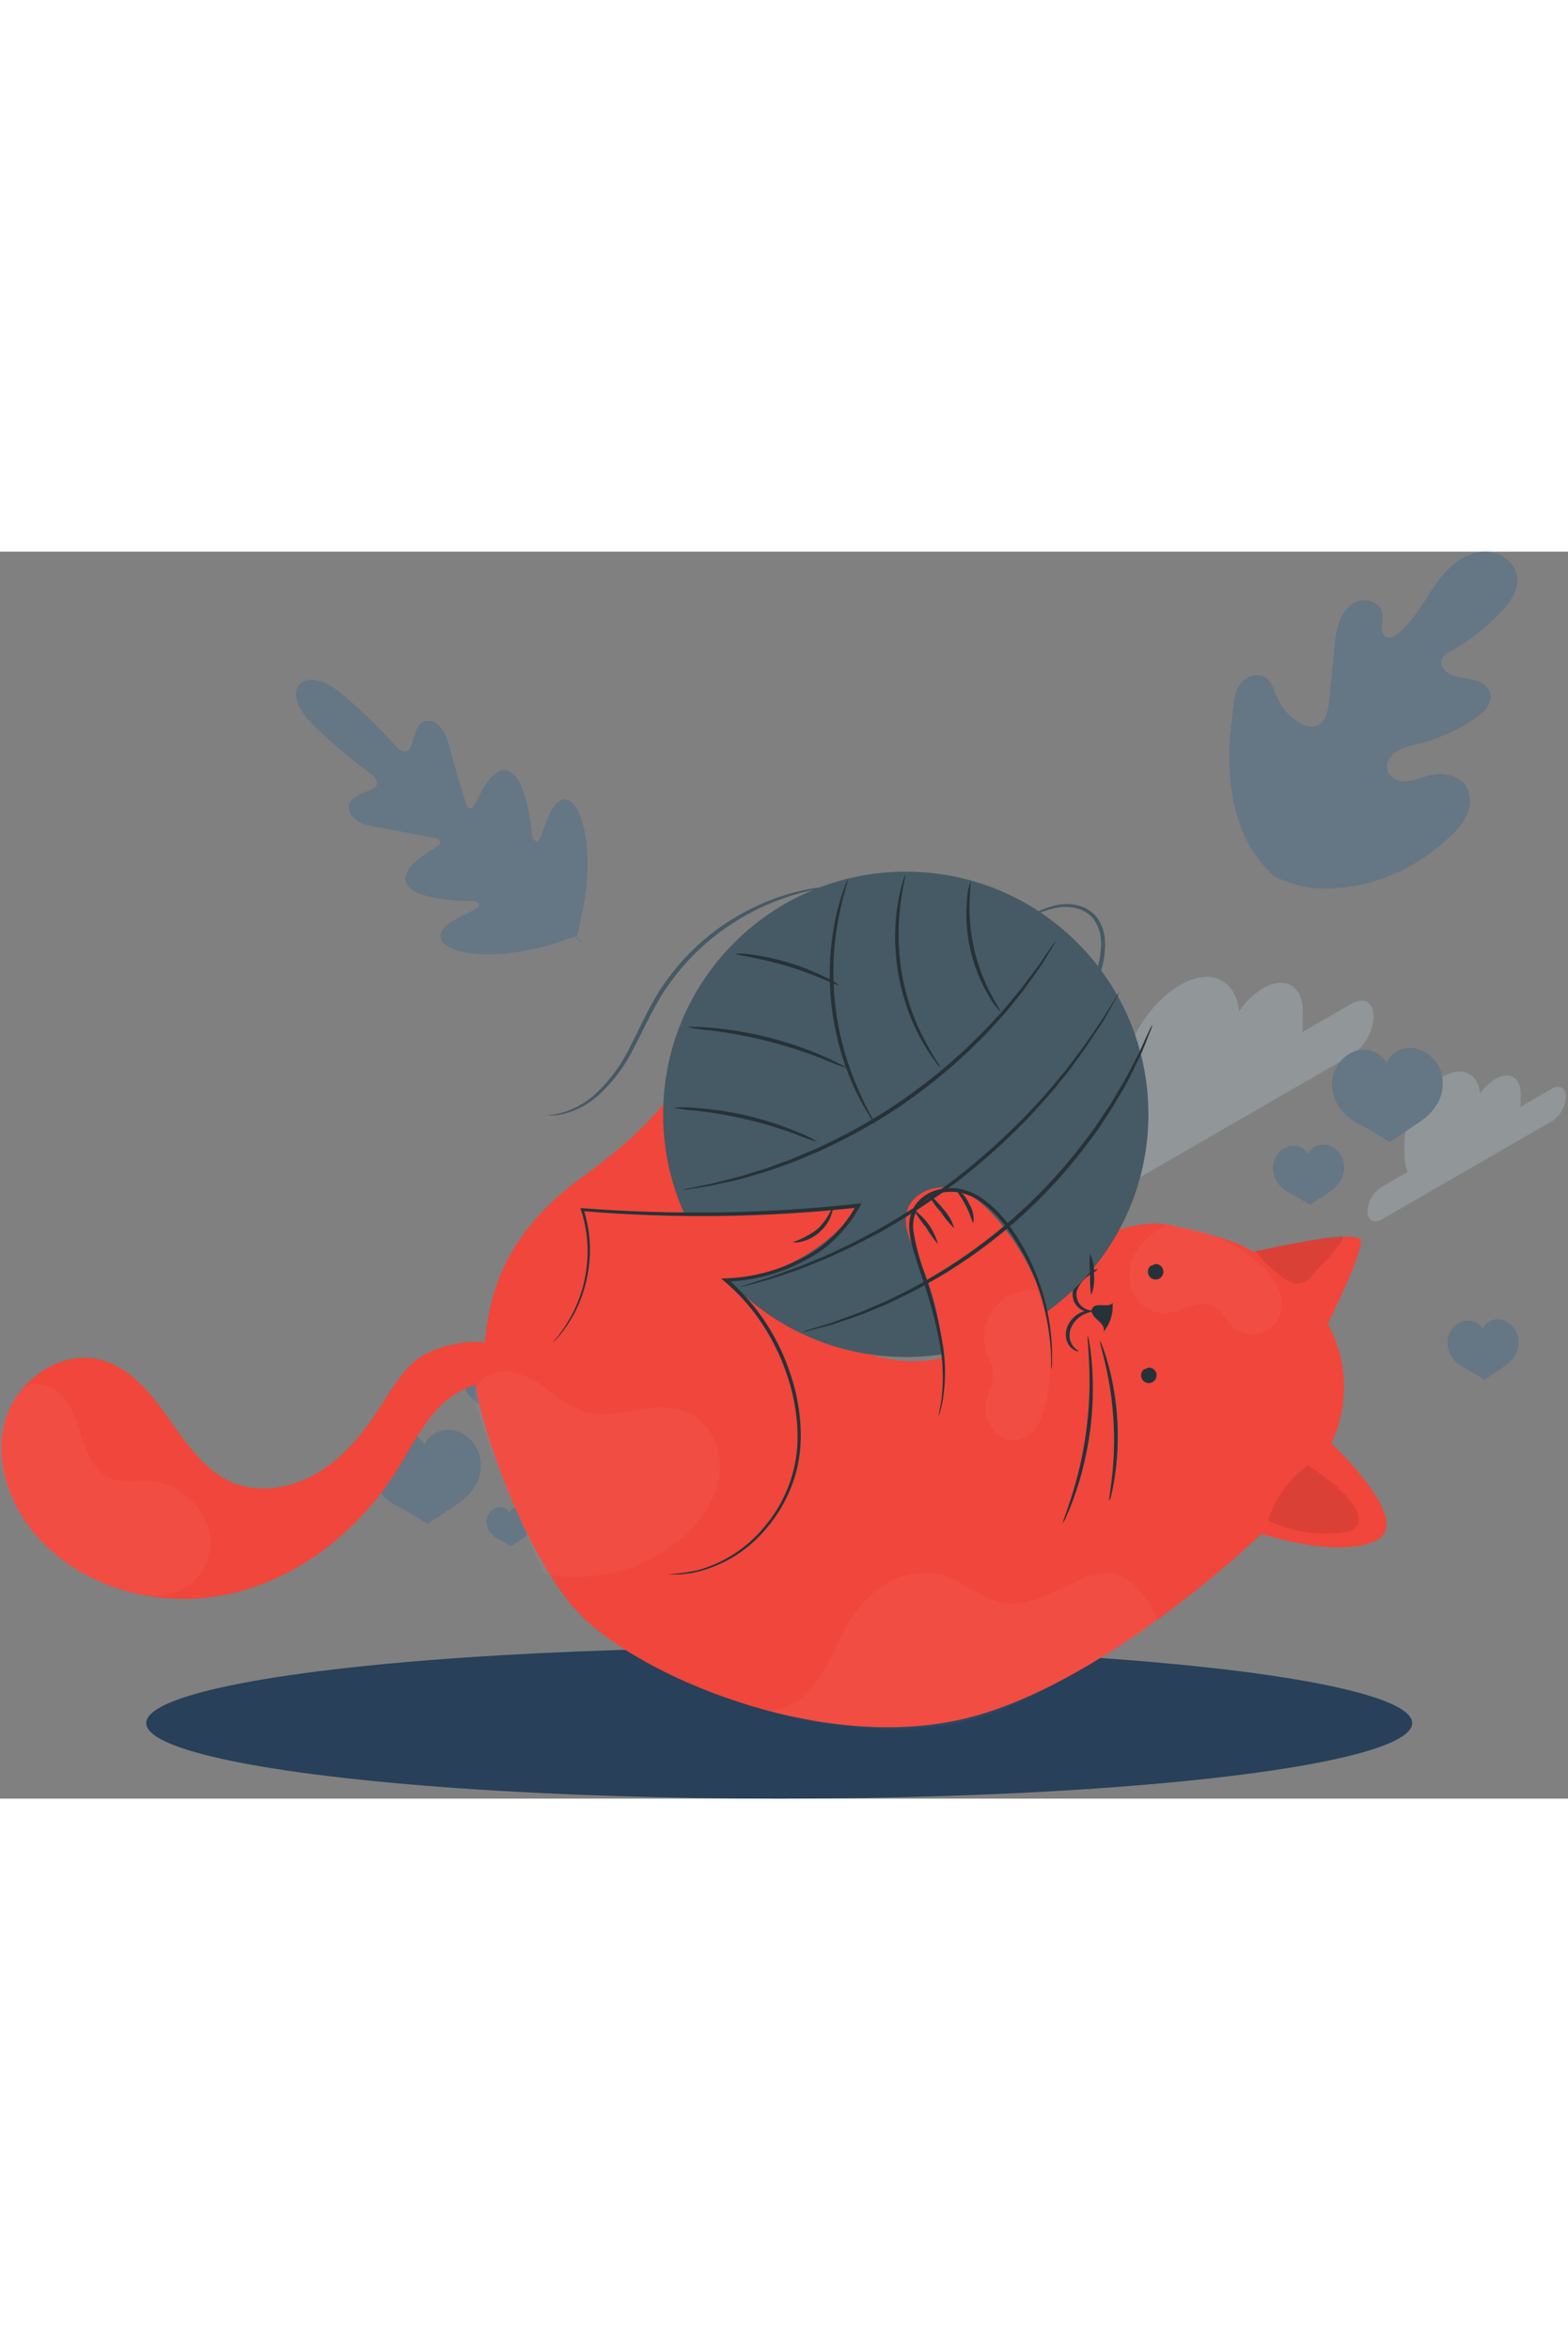 <svg fill="none" viewBox="0 0 654 520" width="347" xmlns="http://www.w3.org/2000/svg"><rect x="0" y="0" width="654" height="520" fill="#808080" stroke="none"/><g fill="#d9f1f8" fill-opacity=".5" opacity=".4"><path d="m563.776 188.486-20.553 11.855c.113-.898.173-1.803.18-2.708v-5.954c0-10.6-7.443-14.886-16.626-9.595-3.968 2.44-7.358 5.714-9.936 9.595-1.488-13.326-11.944-18.294-24.642-10.959-13.72 7.928-24.857 27.189-24.857 43.044v8.967c-.086 3.553.638 7.08 2.116 10.312l-17.074 9.846c-2.682 1.75-4.914 4.107-6.515 6.88-1.602 2.773-2.528 5.885-2.703 9.082 0 5.883 4.125 8.268 9.218 5.381l111.357-64.296c2.68-1.751 4.912-4.108 6.513-6.881 1.602-2.773 2.528-5.884 2.705-9.081.036-6.044-4.107-8.429-9.183-5.488z"/><path d="m647.263 223.961-13.111 7.568c.074-.595.11-1.194.108-1.793v-3.749c0-6.743-4.735-9.487-10.581-6.097-2.518 1.541-4.672 3.609-6.313 6.062-.969-8.501-7.623-11.658-15.711-6.977-8.752 5.04-15.854 17.325-15.854 27.44v5.685c-.058 2.262.402 4.508 1.345 6.564l-10.886 6.295c-1.712 1.113-3.137 2.613-4.159 4.38-1.023 1.768-1.613 3.751-1.724 5.789 0 3.749 2.636 5.273 5.883 3.39l71.003-40.981c1.712-1.116 3.137-2.62 4.159-4.39s1.612-3.756 1.723-5.796c0-3.749-2.636-5.184-5.882-3.39z"/></g><ellipse cx="325" cy="488.5" fill="#284059" rx="264" ry="31.5"/><path d="m154.379 380.145c.238-2.93 1.357-5.72 3.21-8 1.745-2.292 4.161-3.98 6.911-4.829 2.347-.669 4.849-.542 7.116.36 2.268.902 4.174 2.529 5.423 4.627 1.058-2.108 2.758-3.825 4.854-4.903s4.48-1.461 6.808-1.093c2.831.523 5.428 1.919 7.428 3.993 2.114 2.035 3.552 4.672 4.118 7.553.678 3.681.153 7.482-1.497 10.84-1.961 3.416-4.705 6.316-8.005 8.462-5.355 3.676-12.395 8.289-12.395 8.289s-6.45-4.253-12.18-7.208c-3.538-1.73-6.609-4.286-8.955-7.453-2.065-3.147-3.059-6.879-2.836-10.638z" fill="#657684"/><path d="m555.626 220.931c.229-2.932 1.35-5.724 3.21-8 1.736-2.294 4.148-3.983 6.896-4.829 2.347-.669 4.849-.542 7.116.36 2.268.902 4.174 2.529 5.424 4.627 1.057-2.108 2.757-3.825 4.853-4.903s4.48-1.461 6.808-1.093c2.831.523 5.428 1.919 7.429 3.993 2.113 2.037 3.555 4.673 4.131 7.553.661 3.69.121 7.495-1.54 10.855-1.957 3.419-4.701 6.32-8.005 8.461-5.341 3.676-12.395 8.289-12.395 8.289s-6.436-4.324-12.18-7.207c-3.538-1.731-6.609-4.286-8.955-7.453-2.053-3.157-3.033-6.893-2.792-10.653z" fill="#657684"/><path d="m193.347 344.353c.141-1.882.86-3.675 2.059-5.132 1.117-1.475 2.668-2.564 4.434-3.113.941-.258 1.925-.323 2.892-.192.967.132 1.898.457 2.737.956.99.609 1.824 1.444 2.433 2.436.679-1.353 1.77-2.454 3.116-3.144 1.347-.689 2.877-.931 4.37-.691 1.819.324 3.487 1.217 4.765 2.552 1.36 1.309 2.285 3.005 2.649 4.858.434 2.366.091 4.808-.978 6.962-1.256 2.196-3.018 4.06-5.14 5.435-3.441 2.364-7.962 5.333-7.962 5.333s-4.146-2.739-7.831-4.67c-2.274-1.112-4.249-2.753-5.759-4.786-1.308-2.018-1.934-4.403-1.785-6.804z" fill="#657684"/><path d="m530.993 256.22c.151-1.88.869-3.67 2.059-5.132 1.12-1.47 2.67-2.553 4.434-3.099 1.509-.417 3.112-.329 4.566.248 1.455.577 2.682 1.614 3.496 2.952.477-.943 1.155-1.77 1.987-2.422.771-.601 1.656-1.039 2.601-1.287.946-.248 1.932-.3 2.898-.154 1.818.335 3.485 1.232 4.766 2.566 1.361 1.307 2.287 3.004 2.649 4.858.432 2.366.089 4.808-.979 6.962-1.252 2.199-3.015 4.064-5.14 5.435-3.441 2.349-7.961 5.319-7.961 5.319s-4.132-2.725-7.832-4.671c-2.277-1.107-4.253-2.749-5.759-4.785-1.307-2.013-1.933-4.394-1.785-6.79z" fill="#657684"/><path d="m603.769 329.088c.142-1.883.861-3.675 2.059-5.132 1.118-1.476 2.668-2.564 4.434-3.114.942-.257 1.925-.322 2.892-.191s1.898.456 2.737.955c.991.61 1.824 1.444 2.433 2.436.675-1.356 1.766-2.46 3.114-3.15 1.347-.69 2.879-.929 4.373-.684 1.813.336 3.478 1.228 4.765 2.551 1.359 1.309 2.284 3.005 2.649 4.858.426 2.366.083 4.807-.979 6.963-1.257 2.2-3.025 4.064-5.154 5.434-3.427 2.364-7.962 5.334-7.962 5.334s-4.131-2.739-7.817-4.671c-2.274-1.111-4.248-2.752-5.759-4.785-1.308-2.018-1.934-4.403-1.785-6.804z" fill="#657684"/><path d="m202.92 404.089c.096-1.239.574-2.417 1.367-3.373.724-.969 1.73-1.689 2.88-2.061.621-.17 1.27-.213 1.908-.127.638.087 1.252.302 1.806.631.649.409 1.195.962 1.598 1.615.317-.622.764-1.167 1.31-1.6.51-.395 1.094-.681 1.718-.842s1.273-.194 1.91-.095c1.198.216 2.297.806 3.139 1.686.909.854 1.537 1.966 1.799 3.186.281 1.563.054 3.174-.648 4.598-.827 1.453-1.993 2.684-3.397 3.59-2.261 1.557-5.255 3.503-5.255 3.503s-2.721-1.802-5.154-3.071c-1.493-.74-2.79-1.821-3.787-3.157-.869-1.327-1.288-2.899-1.194-4.483z" fill="#657684"/><path d="m125.02 55.302s-6.637 5.766 7.774 19.042c7.29 6.942 15.033 13.39 23.179 19.302 0 0 2.879 3.258-.087 5.031-2.965 1.773-10.408 3.243-10.408 7.697 0 4.455 4.319 7.367 11.618 8.52s23.034 4.324 24.373 4.555 3.196 1.629 1.354 3.171c-1.843 1.543-17.089 9.053-13.087 16.073s24.647 6.934 26.908 6.977c2.26.043 3.037.692 3.282 1.845s-5.125 3.186-9.372 5.492c-4.247 2.307-8.768 5.766-6.133 9.615 2.634 3.849 16.729 8.822 43.866 1.716l12.367-4.109 2.88-12.8c4.405-27.735-1.901-41.285-6.004-43.534s-7.069 2.58-8.955 7.035c-1.886 4.454-3.383 10.004-4.549 9.888-1.166-.115-1.9-.85-2.159-3.099-.26-2.249-2.174-22.833-9.56-26.12-7.385-3.287-13.346 12.628-14.699 14.617s-2.879.317-3.282-1.038-5.054-16.765-6.911-23.857c-1.857-7.092-5.01-11.157-9.602-10.725-4.593.432-5.154 8-6.637 11.143s-4.996.591-4.996.591c-6.687-7.547-13.873-14.636-21.509-21.219-14.641-12.973-19.781-5.679-19.781-5.679" fill="#657684"/><g fill="#657684"><path d="m242.312 162.868c-10.711-9.63-29.47-27.057-45.652-41.934-16.182-14.876-30.838-28.34-41.506-38.012l-12.64-11.445c-1.44-1.355-2.649-2.393-3.441-3.128l-.892-.807-.288-.288c.11.075.216.156.316.245.216.202.533.461.922.793l3.469 3.056c3.024 2.667 7.371 6.545 12.727 11.359 10.726 9.629 25.41 23.065 41.592 37.926 16.182 14.862 34.941 32.348 45.595 42.02"/><path d="m155.97 104.715c.34-.04.683-.04 1.022 0h2.563c2.16 0 5.154 0 8.451.202l8.436.375 2.563.101c.311-.029.624-.029.936 0-.308.065-.622.094-.936.087-.619 0-1.44 0-2.577 0-2.16 0-5.14-.13-8.437-.26l-8.45-.331-2.549-.087c-.343.016-.686-.013-1.022-.087z"/><path d="m180.419 104.285c-.115 0-.245-6.184-.289-13.795-.043-7.611 0-13.81.13-13.81s.231 6.184.274 13.795c.044 7.611-.014 13.81-.115 13.81z"/><path d="m204.234 128.242c.042-.319.114-.632.216-.937.201-.663.432-1.442.72-2.508.604-2.134 1.439-5.074 2.202-8.347.763-3.272 1.44-6.256 1.829-8.432.216-1.01.374-1.874.518-2.566.039-.321.116-.636.23-.937.013.323-.012.647-.072.965-.086.62-.201 1.442-.388 2.595-.36 2.177-.922 5.19-1.714 8.476-.791 3.287-1.655 6.213-2.332 8.332-.345 1.052-.619 1.889-.835 2.48-.089.307-.214.602-.374.879z"/><path d="m182.219 133.547c.263-.139.544-.241.835-.303l2.333-.649c1.972-.547 4.693-1.254 7.716-2.018s5.759-1.441 7.746-1.902l2.346-.534c.289-.072.582-.12.878-.144-.264.135-.545.237-.835.303l-2.317.648c-1.973.548-4.708 1.255-7.717 2.019s-5.759 1.441-7.746 1.902l-2.361.534c-.288.073-.581.121-.878.144z"/><path d="m200.561 157.36c.346-.156.708-.277 1.079-.361l2.98-.85c2.52-.706 6.004-1.643 9.862-2.667 3.858-1.023 7.357-1.917 9.905-2.551l3.009-.721c.363-.103.734-.176 1.109-.216-.342.159-.699.285-1.066.374l-2.98.851c-2.519.692-6.018 1.643-9.876 2.652s-7.357 1.918-9.891 2.552l-3.009.721c-.365.113-.741.185-1.122.216z"/><path d="m227.797 149.981c.044-.406.126-.807.245-1.197.201-.821.46-1.917.791-3.214.663-2.725 1.57-6.487 2.448-10.667.878-4.181 1.598-8.001 2.087-10.754.245-1.326.447-2.422.591-3.272.055-.405.142-.805.259-1.197 0 .411-.034.82-.101 1.225-.101.779-.245 1.903-.461 3.287-.417 2.782-1.079 6.602-1.972 10.783-.893 4.18-1.843 7.957-2.577 10.667-.374 1.355-.691 2.436-.921 3.185-.105.393-.235.778-.389 1.154z"/><path d="m531.714 135.536c-19.119-16.765-20.991-44.225-17.564-68.299.575-4.036.59-8.346 2.879-11.691s7.04-5.276 10.481-3.186c2.879 1.744 3.772 5.377 5.139 8.447 1.821 4.101 4.767 7.599 8.494 10.091 2.433 1.615 5.529 2.768 8.221 1.643 3.686-1.542 4.607-6.314 5.024-10.35.759-7.496 1.517-14.996 2.275-22.502.188-4.046 1.034-8.033 2.505-11.806 1.656-3.69 4.794-6.934 8.739-7.597s8.422 2.061 8.796 6.083c-.017 1.68-.157 3.357-.417 5.016-.134.843-.011 1.707.354 2.479.365.772.954 1.415 1.69 1.846 1.555.649 3.283-.317 4.607-1.442 4.578-3.618 7.961-8.548 11.158-13.464 3.196-4.915 6.32-10.033 10.639-14.112s9.818-6.962 15.606-6.674c5.787.288 11.517 4.512 12.381 10.321.864 5.809-3.081 11.229-7.198 15.424-6.066 6.248-13 11.589-20.588 15.857-1.453.612-2.674 1.672-3.484 3.027-1.166 2.58 1.094 5.521 3.643 6.689 2.879 1.312 6.161 1.355 9.257 2.061 3.095.706 6.334 2.465 7.198 5.55 1.209 4.324-2.692 8.231-6.378 10.682-7.373 4.93-15.54 8.548-24.143 10.696-3.066.764-6.277 1.442-8.883 3.2-2.606 1.759-4.477 5.334-3.325 8.217 1.151 2.883 4.736 4.324 7.889 4.065 3.153-.26 6.119-1.629 9.185-2.422 5.759-1.442 12.828-.346 15.837 4.815.903 1.76 1.386 3.706 1.411 5.684.025 1.979-.409 3.936-1.267 5.718-1.754 3.547-4.202 6.704-7.199 9.284-9.885 9.577-22.131 16.357-35.488 19.647-13.274 3.056-25.266 2.984-37.503-3.041"/><path d="m539.6 121.02c5.439-12.762 11.602-25.203 18.456-37.263 1.814-3.215 3.585-6.386 5.341-9.514 1.757-3.128 3.513-6.213 5.399-9.139 3.654-5.597 7.61-10.992 11.849-16.159 4.016-4.959 8.004-9.514 11.762-13.752 3.757-4.238 7.371-8.101 10.797-11.532 5.361-5.373 11.138-10.314 17.276-14.775 2.174-1.586 3.902-2.753 5.082-3.532l1.354-.879c.148-.108.307-.2.475-.274-.135.127-.279.242-.432.346l-1.31.937c-1.152.807-2.88 2.018-4.996 3.633-6.071 4.542-11.798 9.529-17.132 14.92-3.383 3.416-6.954 7.294-10.697 11.532s-7.702 8.822-11.69 13.781c-4.219 5.147-8.146 10.527-11.762 16.116-1.886 2.883-3.614 5.968-5.37 9.096l-5.341 9.514c-6.844 12.033-13.01 24.44-18.471 37.162"/><path d="m569.017 65.104c-.122-.579-.189-1.167-.202-1.759-.101-1.139-.173-2.782-.245-4.815-.129-4.065-.129-9.687-.1-15.857.028-6.17 0-11.806-.245-15.857-.101-2.033-.187-3.676-.274-4.8-.072-.589-.072-1.184 0-1.773.161.57.268 1.154.317 1.744.173 1.124.346 2.768.504 4.786.331 4.065.489 9.687.461 15.857-.029 6.17-.072 11.647-.101 15.857v4.815c.036.603-.002 1.208-.115 1.802z"/><path d="m621.708 61.011c-.695.058-1.393.058-2.088 0-1.339 0-3.282 0-5.672 0-4.78 0-11.388.231-18.716.807s-13.849 1.442-18.586 2.133c-2.375.346-4.319.677-5.6.894-.682.154-1.375.251-2.073.288.65-.261 1.325-.454 2.015-.577 1.31-.303 3.211-.721 5.572-1.139 4.736-.851 11.316-1.759 18.615-2.35 6.224-.513 12.471-.71 18.715-.591 2.39 0 4.319.173 5.673.288.721.01 1.44.092 2.145.245z"/><path d="m540.336 120.126c-.127-.206-.224-.429-.288-.663l-.676-1.96c-.591-1.716-1.44-4.21-2.289-7.309-1.858-6.198-4.147-14.833-6.551-24.39s-4.607-18.206-6.334-24.434l-2.059-7.366c-.216-.793-.403-1.442-.547-2.004-.082-.232-.13-.475-.144-.721.113.218.209.445.288.677.172.533.403 1.182.676 1.96.591 1.715 1.368 4.209 2.289 7.309 1.858 6.184 4.147 14.819 6.551 24.39s4.607 18.206 6.334 24.506l2.059 7.366c.216.793.403 1.442.547 2.004.074.205.122.418.144.634z"/><path d="m611.344 105.394c-.221.109-.46.177-.705.202l-2.059.462-7.616 1.585c-6.42 1.355-15.26 3.301-25.035 5.492-9.776 2.191-18.716 4.051-25.108 5.262-3.225.62-5.845 1.081-7.659 1.441l-2.088.303c-.243.041-.491.041-.734 0 .229-.086.465-.153.705-.202l2.073-.447 7.602-1.6c6.421-1.34 15.275-3.301 25.05-5.477 9.776-2.177 18.644-4.065 25.094-5.276 3.225-.606 5.845-1.067 7.659-1.355l2.087-.318c.241-.055.488-.079.734-.072z"/></g><path d="m430.574 307.66s29.131-32.7 58.096-26.697c28.966 6.003 34.028 11.066 34.028 11.066s44.431-10.319 44.929-4.62-13.833 34.636-13.833 34.636c4.198 7.582 6.522 16.058 6.777 24.721s-1.566 17.261-5.311 25.077c0 0 34.471 32.119 19.089 40.308s-48.22-2.545-48.22-2.545-67.752 65.455-127.26 77.821c-59.507 12.367-131.824-18.729-156.695-44.015-26.337-26.752-48.552-98.847-43.351-102.527 7.58-5.311-5.339-44.485 44.264-80.228 49.604-35.744 45.233-56.409 45.233-56.409l19.365-6.557s-19.891 61.665 8.909 101.226c28.799 39.562 79.896 58.595 113.98 8.743z" fill="#f1463b"/><path d="m488.256 280.299c-5.601 2.064-10.43 5.802-13.833 10.706-1.657 2.445-2.733 5.237-3.145 8.162-.413 2.925-.151 5.906.766 8.714.997 2.786 2.816 5.203 5.217 6.932s5.27 2.688 8.228 2.751c6.972-.194 13.833-6.031 20.251-3.043 3.901 1.853 5.699 6.39 8.991 9.184 1.393 1.072 2.995 1.84 4.703 2.253 1.708.414 3.483.465 5.212.149 1.729-.315 3.372-.99 4.824-1.98 1.451-.991 2.679-2.275 3.603-3.769 1.011-2.082 1.536-4.367 1.536-6.681 0-2.315-.525-4.599-1.536-6.681-2.05-4.164-4.998-7.82-8.631-10.707-10.53-8.956-23.665-14.282-37.459-15.188" fill="#fff" opacity=".04"/><path d="m208.31 333.416c-4.648-7.386-24.898-2.766-32.174 1.937s-11.979 12.532-16.599 19.891c-6.806 10.651-14.718 20.97-25.342 27.859-10.623 6.888-24.345 9.959-36.158 5.533-11.813-4.427-19.919-16.101-27.361-26.697s-16.157-21.662-28.689-24.899c-17.18-4.481-35.633 9.074-40.114 26.254-4.482 17.18 2.767 35.827 14.884 48.802 19.947 21.385 52.259 29.048 80.727 22.132 28.467-6.916 52.757-26.725 68.277-51.513 5.865-9.378 10.734-19.642 18.757-27.25s20.5-12.062 30.432-6.971" fill="#f1463b"/><path d="m464.076 313.967c.207 4.227-1.208 8.373-3.956 11.591 1.051-1.715-.664-3.762-2.214-5.035-1.549-1.272-3.292-3.236-2.323-4.979 1.493-2.767 6.473 0 8.603-2.241" fill="#263238"/><path d="m457.851 299.222c0 .221-1.162.996-3.126 2.296-2.57 1.478-4.531 3.822-5.533 6.612-.355 1.364-.264 2.806.258 4.114.523 1.309 1.45 2.417 2.646 3.162 1.937 1.162 3.486 1.051 3.486 1.328 0 .276-1.577.719-4.011-.332-1.405-.661-2.56-1.757-3.292-3.126-.907-1.697-1.134-3.675-.637-5.533.534-1.573 1.383-3.02 2.496-4.252 1.114-1.233 2.467-2.224 3.978-2.914 1.128-.725 2.404-1.189 3.735-1.355z" fill="#263238"/><path d="m479.069 340.249c.756-.022 1.497.222 2.092.688.596.467 1.009 1.128 1.168 1.868s.054 1.512-.297 2.182-.926 1.196-1.625 1.487c-.699.29-1.477.327-2.2.103s-1.345-.694-1.757-1.329-.589-1.394-.5-2.145c.09-.752.439-1.448.989-1.968" fill="#263238"/><path d="m481.92 297.063c.757-.022 1.497.222 2.092.688.596.467 1.009 1.128 1.168 1.868s.054 1.512-.297 2.182-.926 1.196-1.625 1.487c-.699.29-1.477.327-2.2.103s-1.345-.694-1.757-1.329-.589-1.394-.5-2.145c.09-.751.439-1.448.989-1.968" fill="#263238"/><path d="m377.788 335.85c55.89 0 101.199-45.308 101.199-101.198 0-55.891-45.309-101.199-101.199-101.199-55.891 0-101.199 45.308-101.199 101.199 0 55.89 45.308 101.198 101.199 101.198z" fill="#455a64"/><path d="m440.145 341.882c-.454-23.393-9.054-45.896-24.317-63.63-4.98-5.726-11.066-11.066-18.398-12.753-7.331-1.688-16.35 1.604-18.895 8.77-2.351 6.722 1.383 13.832 4.399 20.334 10.426 22.398 13.224 47.595 7.967 71.735" fill="#f1463b"/><path d="m438.431 340.996c-.063-.681-.063-1.366 0-2.047 0-1.328 0-3.265-.166-5.782-.437-7.069-1.624-14.07-3.541-20.888-2.848-10.108-7.374-19.665-13.39-28.273-3.332-5.167-7.624-9.646-12.643-13.197-2.658-1.783-5.651-3.006-8.797-3.596-3.228-.541-6.54-.256-9.628.83-3.072 1.041-5.704 3.088-7.469 5.81-1.541 2.75-2.198 5.909-1.881 9.046.961 6.101 2.537 12.088 4.703 17.872 3.473 10 6.065 20.284 7.746 30.736 1.07 7.088 1.07 14.297 0 21.385-.301 1.923-.717 3.826-1.245 5.699-.172.656-.403 1.295-.692 1.909-.166 0 .72-2.767 1.328-7.691.808-7.037.622-14.152-.553-21.136-1.858-10.353-4.579-20.533-8.134-30.432l-2.766-8.714c-1.026-3.078-1.703-6.261-2.02-9.49-.373-3.464.352-6.958 2.075-9.987 1.955-3.034 4.881-5.316 8.3-6.473 3.34-1.195 6.932-1.509 10.429-.913 3.357.64 6.548 1.958 9.379 3.873 5.163 3.677 9.576 8.306 13.002 13.639 10.14 14.745 15.807 32.103 16.323 49.991v5.837c-.045.675-.165 1.343-.36 1.992z" fill="#263238"/><path d="m391.26 288.82c-1.901-2.21-3.596-4.59-5.062-7.11-1.893-2.25-3.579-4.667-5.035-7.221 4.981 3.455 8.563 8.577 10.097 14.441z" fill="#263238"/><path d="m397.984 282.097c-2.113-1.985-3.972-4.224-5.533-6.667-1.978-2.119-3.679-4.48-5.063-7.027.304-.305 3.348 2.213 6.308 6.058 2.004 2.177 3.472 4.792 4.288 7.636z" fill="#263238"/><path d="m406.007 279.94c-.47 0-1.217-3.403-3.182-7.221-1.964-3.817-4.288-6.529-3.956-6.861 2.435 1.378 4.328 3.544 5.367 6.142 1.496 2.36 2.123 5.168 1.771 7.94z" fill="#263238"/><path d="m227.042 328.74c6.954-4.977 12.309-11.869 15.414-19.837 3.105-7.967 3.824-16.666 2.071-25.035-1.041-2.526-1.041-5.36 0-7.885 2.268-3.569 7.469-1.743 11.619-1.134 23.156 3.32 65.4 1.328 65.4 1.328 14.22-1.328 36.352-3.652 36.352-3.652-10.651 17.844-35.964 31.261-55.192 30.957 7.698 6.619 14.332 14.383 19.67 23.018 9.307 14.651 13.437 31.998 11.73 49.271-.931 8.567-3.721 16.827-8.175 24.205-4.453 7.377-10.462 13.694-17.608 18.51-14.469 9.24-34.084 10.568-48.94 1.937" fill="#f1463b"/><path d="m278.911 426.398c4.09-.185 8.155-.741 12.145-1.66 10.946-3.007 20.677-9.363 27.831-18.176 8.015-9.411 12.805-21.143 13.667-33.474.262-4.647.068-9.308-.581-13.916-.641-4.934-1.743-9.797-3.292-14.524-1.56-4.986-3.569-9.819-6.004-14.441-5.044-9.885-11.992-18.676-20.444-25.867l-1.494-1.273h1.964c13.055-.469 25.756-4.372 36.822-11.315 7.43-4.863 13.511-11.524 17.678-19.365l.803 1.134c-38.263 4.191-76.841 4.682-115.198 1.466l.581-.747c2.58 7.966 3.299 16.418 2.103 24.705-.835 6.233-2.705 12.283-5.533 17.899-1.804 3.527-3.984 6.847-6.502 9.904-.885 1.024-1.604 1.771-2.074 2.269l-.775.747c.19-.302.402-.589.636-.858.443-.525 1.134-1.3 1.964-2.351 2.384-3.121 4.46-6.465 6.197-9.987 2.702-5.585 4.469-11.576 5.229-17.734 1.074-8.148.289-16.433-2.296-24.234l-.277-.802h.858c38.283 2.926 76.754 2.296 114.921-1.882l1.521-.193-.719 1.328c-4.307 8.035-10.567 14.856-18.204 19.835-11.298 7.114-24.281 11.104-37.624 11.564l.442-1.383c12.574 10.932 21.856 25.147 26.808 41.055 1.563 4.809 2.666 9.756 3.292 14.773.636 4.749.793 9.55.47 14.331-.324 4.49-1.168 8.928-2.517 13.224-2.451 7.653-6.411 14.736-11.647 20.832-7.331 8.898-17.316 15.219-28.495 18.037-.968.222-1.881.471-2.767.637l-2.49.276-2.102.277h-4.122z" fill="#263238"/><path d="m330.812 287.907c3.463-1.192 6.727-2.899 9.683-5.062 4.675-3.901 6.141-8.881 6.612-8.715.47.166 0 1.356-.692 3.32-1.093 2.556-2.77 4.821-4.897 6.612-2.107 1.795-4.61 3.066-7.303 3.707-2.075.47-3.403.332-3.403.138z" fill="#263238"/><path d="m449.855 333.416c0 .194-1.715 0-3.431-1.771-.976-1.123-1.601-2.508-1.798-3.984-.21-1.794.107-3.611.913-5.228.715-1.444 1.736-2.715 2.993-3.723s2.718-1.73 4.283-2.115c2.379-.525 3.873 0 3.846 0-.028 0-1.439.249-3.514 1.024-2.695.976-4.907 2.959-6.169 5.533-.649 1.211-.961 2.574-.903 3.946.059 1.373.485 2.704 1.235 3.856 1.217 1.77 2.628 2.241 2.545 2.462z" fill="#263238"/><path d="m559.549 285.528c3.209.138-7.387 10.928-11.841 15.797-1.521 2.08-3.776 3.504-6.308 3.983-2.07-.079-4.06-.826-5.671-2.13-4.285-2.898-8.085-6.456-11.26-10.54l-.719-.858s29.104-6.556 35.799-6.252z" fill="#000" opacity=".09"/><path d="m545.525 380.999c-7.884 5.656-13.711 13.727-16.599 22.99 9.741 4.801 20.708 6.537 31.455 4.98 1.096-.033 2.172-.297 3.159-.773.986-.477 1.861-1.156 2.568-1.994 1.605-2.434.277-5.726-1.355-8.133-4.869-7.166-12.118-12.256-19.228-17.18" fill="#000" opacity=".09"/><path d="m443.328 405.04c-.249 0 1.439-4.232 3.624-11.066 5.698-17.864 8.18-36.598 7.331-55.33-.304-7.165-.857-11.592-.608-11.647.371.988.613 2.021.719 3.071.36 1.992.719 4.897 1.024 8.493 1.468 18.878-1.059 37.853-7.414 55.69-.936 2.699-2.007 5.349-3.21 7.94-.352 1.014-.846 1.973-1.466 2.849z" fill="#263238"/><path d="m462.667 395.829c-.249 0 .443-3.763 1.135-9.821 1.759-15.766.823-31.717-2.767-47.169-1.355-5.948-2.49-9.572-2.241-9.655.49.751.863 1.572 1.107 2.434.636 1.605 1.411 3.984 2.241 6.944 4.251 15.501 5.193 31.723 2.766 47.612-.47 3.015-.968 5.533-1.411 7.11-.131.889-.411 1.749-.83 2.545z" fill="#263238"/><path d="m454.669 292.776c1.24 2.691 1.791 5.648 1.605 8.604.332 2.936-.057 5.908-1.134 8.659-.471-2.842-.619-5.728-.443-8.603-.347-2.876-.356-5.782-.028-8.66z" fill="#263238"/><path d="m482.443 445.736c-1.244-7.525-12.311-20.085-19.946-19.864-7.636.221-14.635 3.929-21.496 7.276-6.861 3.348-14.358 6.446-21.911 5.367-9.71-1.411-17.263-9.378-26.752-11.896-4.074-.932-8.296-1.016-12.404-.245-4.108.772-8.012 2.38-11.471 4.727-6.903 4.765-12.512 11.173-16.322 18.646-4.067 7.442-6.916 15.603-12.145 22.271-5.229 6.667-13.833 12.947-22.132 10.761 0 0 53.117 17.263 95.942 1.549 31.594-11.508 68.637-38.592 68.637-38.592z" fill="#fff" opacity=".04"/><path d="m432.927 308.214c-3.346-.48-6.759-.088-9.91 1.137-3.15 1.226-5.931 3.244-8.073 5.859s-3.573 5.739-4.155 9.069c-.581 3.33-.293 6.754.836 9.94 1.097 2.312 1.95 4.732 2.545 7.22.664 4.814-2.296 9.324-2.96 14.11-.311 2.147-.113 4.338.579 6.395s1.858 3.922 3.405 5.445c1.587 1.478 3.565 2.467 5.7 2.85 2.134.382 4.333.142 6.334-.692 4.842-2.185 7.193-7.691 8.549-12.809 4.188-16.042 3.062-33.01-3.21-48.358" fill="#fff" opacity=".04"/><path d="m226.851 426.233c10.032 1.991 20.383 1.71 30.293-.822 9.91-2.533 19.126-7.252 26.973-13.812 8.079-6.861 14.691-16.129 15.963-26.67 1.273-10.54-3.928-22.132-13.832-26.254-13.141-5.533-28.523 3.79-42.217 0-5.631-2.056-10.849-5.101-15.41-8.991-4.579-3.88-10.058-6.553-15.935-7.774-5.92-.747-12.726 1.992-14.69 7.663v4.814c6.031 19.753 16.848 45.094 28.855 71.846z" fill="#fff" opacity=".04"/><path d="m60.858 435.085c3.434.642 6.969.485 10.333-.456 3.364-.942 6.466-2.645 9.068-4.976 2.602-2.331 4.632-5.229 5.936-8.47s1.845-6.739 1.582-10.222c-.133-1.377-.43-2.733-.885-4.039-3.569-9.71-12.117-17.955-22.381-19.144-6.086-.72-12.588.996-18.259-1.328-5.671-2.324-9.434-8.742-11.536-14.856-2.103-6.114-3.458-12.671-7.248-17.927-3.79-5.257-11.066-8.715-16.82-5.533 0 0-18.646 16.599-6.584 44.125 9.766 22.05 28.384 37.985 56.796 42.826z" fill="#fff" opacity=".04"/><path d="m440.339 162.418c-.224.62-.531 1.206-.913 1.743l-2.933 4.814c-1.511 2.555-3.154 5.03-4.924 7.414-2.047 2.766-4.233 6.141-7.055 9.489l-4.315 5.339c-1.494 1.854-3.237 3.652-4.953 5.533-3.347 3.901-7.331 7.691-11.453 11.758-9.183 8.595-19.025 16.457-29.436 23.515-10.505 6.911-21.541 12.98-33.004 18.149-5.339 2.241-10.374 4.481-15.271 6.086-2.435.83-4.759 1.743-7.055 2.434l-6.584 1.937c-4.178 1.328-8.078 2.047-11.453 2.767-2.883.72-5.801 1.293-8.743 1.715l-5.533.857c-.637.127-1.286.192-1.936.194.616-.242 1.256-.418 1.909-.526l5.533-1.134c2.407-.442 5.339-1.051 8.687-1.964 3.347-.913 7.192-1.688 11.342-3.071l6.529-2.019c2.269-.72 4.565-1.66 6.972-2.518 4.841-1.66 9.821-3.901 15.133-6.169 22.8-10.341 43.745-24.361 61.997-41.498 4.122-4.039 8.134-7.774 11.509-11.619 1.715-1.881 3.458-3.652 5.007-5.533l4.344-5.257c2.766-3.292 5.118-6.529 7.22-9.295 2.103-2.767 3.79-5.201 5.118-7.248l3.182-4.62c.332-.447.692-.872 1.079-1.273z" fill="#263238"/><path d="m365.174 238.83c-.91-1.061-1.725-2.2-2.435-3.403-.747-1.135-1.632-2.545-2.545-4.233s-2.047-3.569-3.016-5.782c-2.472-5.116-4.544-10.416-6.197-15.852-1.968-6.686-3.375-13.525-4.205-20.445-.732-6.919-.88-13.887-.442-20.831.413-5.672 1.254-11.304 2.517-16.848.471-2.38 1.162-4.454 1.688-6.308.429-1.595.946-3.165 1.549-4.703.41-1.34.947-2.637 1.605-3.873.304 0-1.826 5.699-3.735 15.133-1.108 5.475-1.829 11.022-2.158 16.599-.804 13.755.75 27.546 4.592 40.778 1.562 5.396 3.503 10.675 5.81 15.797 3.79 8.825 7.11 13.805 6.972 13.971z" fill="#263238"/><path d="m392.177 215.092c-.8-.762-1.506-1.616-2.103-2.545-1.84-2.41-3.513-4.942-5.007-7.581-2.259-3.905-4.202-7.984-5.81-12.2-1.936-5.175-3.427-10.506-4.454-15.935-.957-5.482-1.447-11.035-1.466-16.599.018-4.514.397-9.019 1.134-13.473.467-3.003 1.142-5.971 2.02-8.88.246-1.086.627-2.136 1.134-3.127.277 0-1.051 4.62-2.047 12.173-.544 4.405-.803 8.841-.775 13.279.064 5.488.545 10.963 1.439 16.378 1.02 5.35 2.454 10.613 4.288 15.741 1.552 4.175 3.402 8.234 5.533 12.145 3.486 6.668 6.363 10.43 6.114 10.624z" fill="#263238"/><path d="m417.35 191.936c-1.988-2.006-3.674-4.289-5.008-6.778-3.459-5.879-6.006-12.251-7.552-18.895-1.546-6.651-2.06-13.5-1.522-20.306.093-2.827.606-5.624 1.522-8.3.276 0-.222 3.209-.388 8.3-.45 13.424 2.632 26.732 8.936 38.593 2.407 4.592 4.233 7.22 4.012 7.386z" fill="#263238"/><path d="m466.841 183.692c-.232.651-.538 1.273-.913 1.854l-2.932 5.256c-1.245 2.269-2.767 5.035-4.925 8.106s-4.233 6.695-7.054 10.402l-4.316 6.004c-1.494 2.047-3.237 4.066-4.952 6.197-3.375 4.343-7.359 8.631-11.509 13.196-9.207 9.7-19.109 18.715-29.629 26.973-10.619 8.177-21.815 15.574-33.503 22.132-5.533 2.767-10.623 5.672-15.658 7.857-2.49 1.107-4.869 2.296-7.221 3.265l-6.805 2.766c-4.288 1.798-8.3 3.016-11.813 4.233-3.514 1.217-6.557 2.103-9.102 2.766l-5.782 1.522c-.665.213-1.352.352-2.047.415.632-.297 1.289-.538 1.964-.719l5.699-1.826c2.49-.747 5.533-1.688 8.963-3.016 3.431-1.328 7.47-2.545 11.703-4.426l6.722-2.767c2.352-.996 4.703-2.185 7.166-3.347 4.979-2.213 10.07-5.063 15.492-7.94 11.556-6.552 22.649-13.892 33.198-21.966 10.445-8.236 20.316-17.175 29.546-26.752 4.123-4.51 8.134-8.742 11.537-13.003 1.715-2.13 3.486-4.094 5.007-6.114l4.371-5.809c2.767-3.652 5.118-7.221 7.221-10.236 2.102-3.016 3.818-5.727 5.146-7.94 1.328-2.214 2.351-3.763 3.181-5.063.351-.711.767-1.387 1.245-2.02z" fill="#263238"/><path d="m480.649 197.415c-.137.667-.351 1.317-.636 1.936-.553 1.411-1.3 3.209-2.186 5.533l-1.604 3.956c-.636 1.411-1.411 2.905-2.186 4.537-1.632 3.237-3.32 7.027-5.699 11.066l-3.569 6.004c-1.245 2.158-2.766 4.288-4.205 6.529-2.766 4.564-6.39 9.101-10.014 13.832-16.248 20.684-36.179 38.186-58.789 51.623-5.284 2.96-10.236 5.893-15.133 8.134-2.406 1.134-4.703 2.351-6.999 3.32l-6.639 2.766c-4.178 1.854-8.162 3.016-11.592 4.233-1.715.553-3.292 1.134-4.786 1.577l-4.122 1.079-5.672 1.466c-.658.196-1.335.326-2.019.387.62-.303 1.269-.544 1.936-.719l5.533-1.715 4.067-1.218c1.466-.498 3.016-1.106 4.731-1.715 3.375-1.272 7.303-2.517 11.426-4.426l6.556-2.767c2.269-.996 4.537-2.241 6.944-3.403 4.842-2.268 9.738-5.228 14.939-8.299 22.379-13.454 42.16-30.818 58.401-51.263 3.652-4.787 7.193-9.241 10.07-13.833 1.467-2.241 2.988-4.316 4.261-6.446l3.652-6.142c2.434-3.845 4.149-7.58 5.865-10.761.802-1.605 1.632-3.099 2.296-4.482s1.189-2.767 1.743-3.873c.996-2.186 1.798-3.956 2.434-5.312.295-.557.627-1.093.996-1.604z" fill="#263238"/><path d="m353.001 215.315c-3.188-1.034-6.318-2.234-9.379-3.597-15.023-5.936-30.729-9.97-46.754-12.007-3.342-.272-6.666-.725-9.959-1.355.907-.201 1.841-.257 2.766-.166 1.743 0 4.261.138 7.359.387 16.226 1.472 32.107 5.555 47.031 12.09 2.766 1.272 5.118 2.379 6.667 3.209.822.367 1.586.852 2.269 1.439z" fill="#263238"/><path d="m350.096 180.926c-.221.442-9.24-4.288-21.164-7.913-11.923-3.624-22.132-4.813-22.132-5.311 2.238-.197 4.492-.076 6.695.359 10.693 1.424 21.078 4.602 30.736 9.407 2.118.85 4.096 2.016 5.865 3.458z" fill="#263238"/><path d="m341.02 246.216c-2.92-.854-5.784-1.889-8.576-3.099-6.859-2.523-13.862-4.638-20.97-6.335-7.121-1.669-14.337-2.907-21.607-3.707-3.035-.184-6.056-.553-9.046-1.107 3.042-.345 6.114-.345 9.157 0 14.758.984 29.249 4.415 42.881 10.153 2.875 1.032 5.615 2.407 8.161 4.095z" fill="#263238"/><path d="m228.672 235.039c0-.166 2.214 0 6.004-1.134 5.344-1.606 10.235-4.45 14.275-8.3 5.952-5.735 10.8-12.515 14.303-20.002 4.343-8.299 8.299-17.954 14.773-26.807 6.009-8.354 13.323-15.686 21.662-21.717 6.832-4.912 14.271-8.92 22.132-11.924 5.262-2.014 10.698-3.542 16.239-4.565 1.964-.359 3.514-.498 4.565-.636.523-.073 1.054-.073 1.577 0-1.972.566-3.977 1.009-6.004 1.328-5.447 1.235-10.785 2.91-15.962 5.007-7.659 3.123-14.906 7.174-21.579 12.062-8.148 6.007-15.308 13.251-21.219 21.468-6.363 8.66-10.319 18.259-14.773 26.559-3.631 7.594-8.673 14.429-14.857 20.14-4.213 3.854-9.318 6.602-14.856 7.995-1.498.35-3.027.554-4.564.609-.573.055-1.151.027-1.716-.083z" fill="#455a64"/><path d="m428.192 217.804c-.221-.249 4.897-3.707 11.481-11.066 8.505-9.527 14.697-20.888 18.093-33.198 1.04-3.5 1.535-7.139 1.467-10.79-.014-3.294-1.026-6.506-2.905-9.212-1.782-2.363-4.321-4.043-7.193-4.759-2.531-.644-5.164-.775-7.746-.387-3.797.695-7.476 1.925-10.928 3.652-1.265.689-2.589 1.263-3.956 1.715 1.152-.87 2.384-1.629 3.679-2.268 3.443-1.98 7.178-3.399 11.066-4.206 2.753-.492 5.577-.417 8.3.222 3.2.727 6.047 2.546 8.05 5.146 2.066 2.938 3.212 6.424 3.293 10.014.114 3.736-.343 7.468-1.356 11.066-3.419 12.586-9.879 24.139-18.812 33.641-2.683 2.874-5.608 5.512-8.742 7.885-1.155 1-2.428 1.855-3.791 2.545z" fill="#455a64"/></svg>
